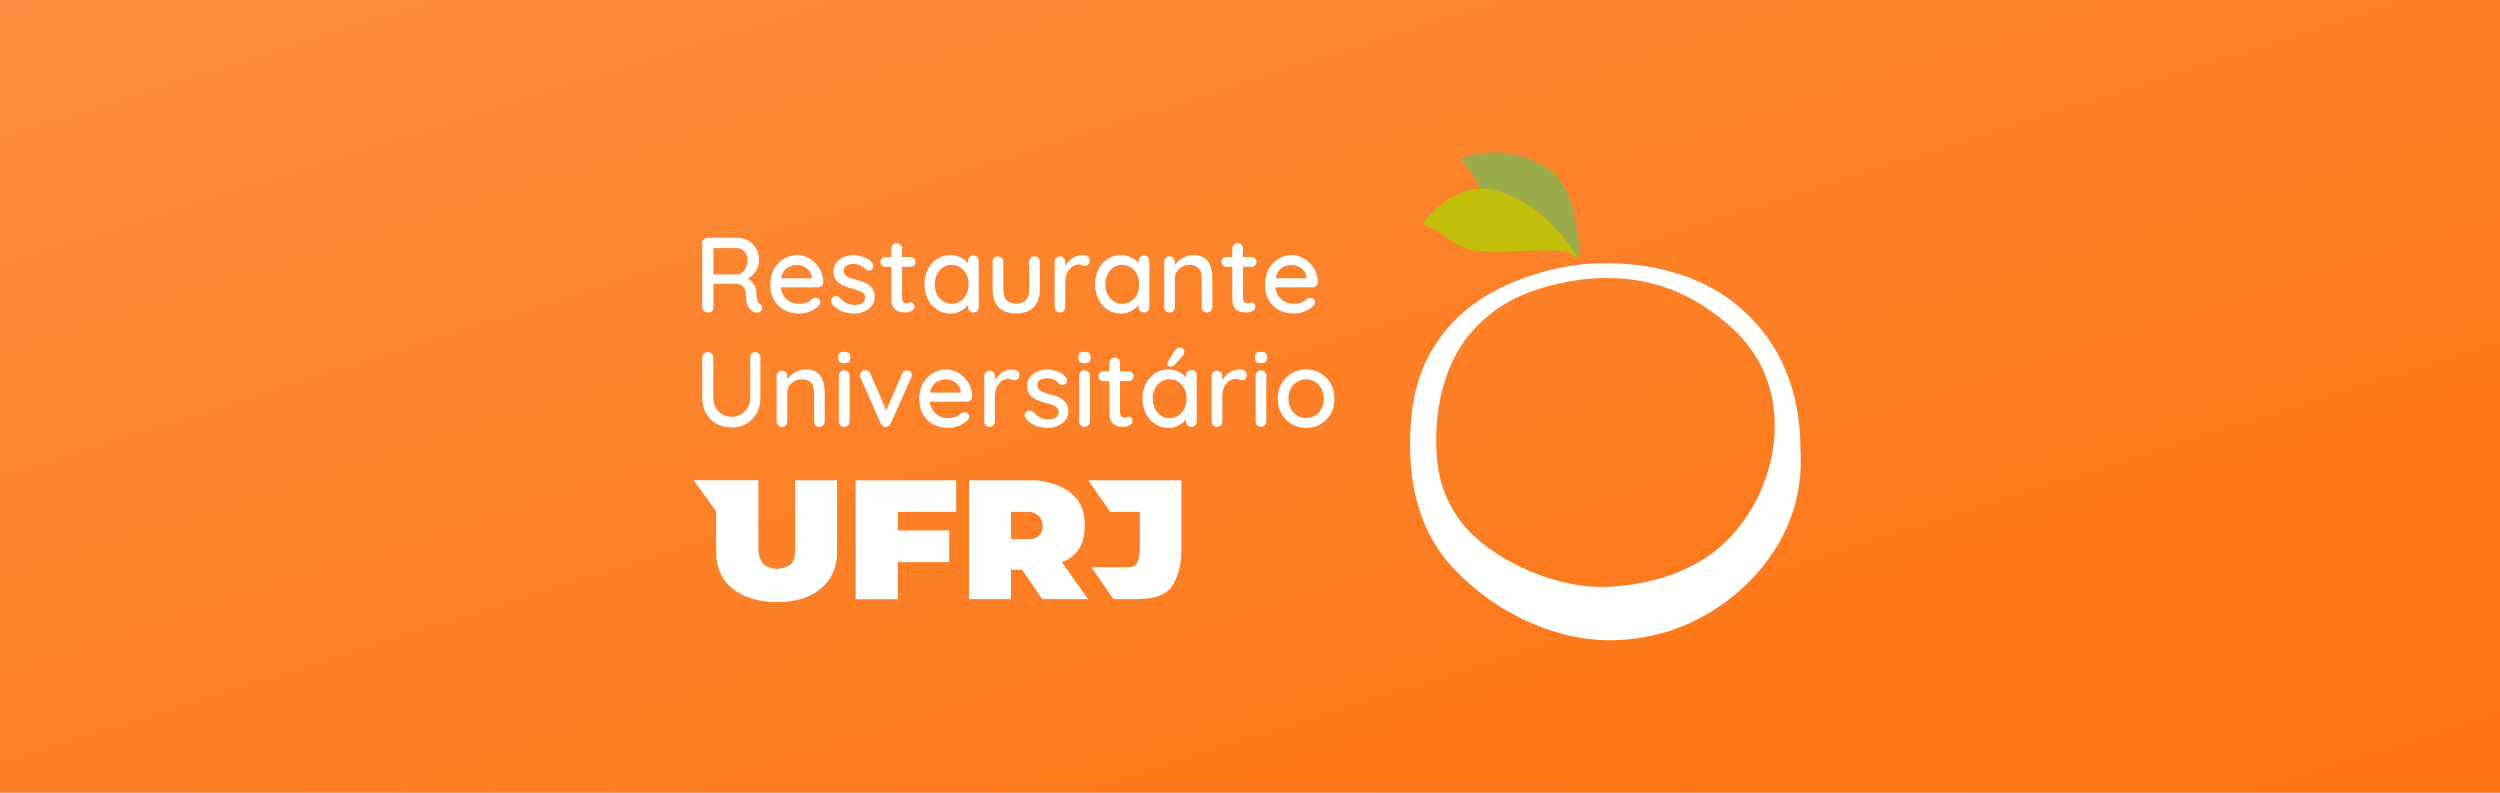 <svg width="328" height="104" viewBox="0 0 328 104" fill="none" xmlns="http://www.w3.org/2000/svg">
<rect x="0" y="0" width="328" height="104" fill="#333333" stroke="none"/>
<g clip-path="url(#clip0_1051_513)">
<rect width="328" height="104" fill="white"/>
<path d="M0 0H328V104H0V0Z" fill="#FD720F"/>
<path d="M0 0H328V104H0V0Z" fill="url(#paint0_linear_1051_513)" fill-opacity="0.2"/>
<path d="M92.974 41C92.75 41 92.554 40.935 92.386 40.804C92.218 40.664 92.134 40.491 92.134 40.286V31.914C92.134 31.709 92.204 31.541 92.344 31.41C92.484 31.27 92.652 31.2 92.848 31.2H96.796C97.3 31.2 97.762 31.326 98.182 31.578C98.602 31.821 98.938 32.161 99.19 32.6C99.451 33.029 99.582 33.524 99.582 34.084C99.582 34.457 99.507 34.817 99.358 35.162C99.209 35.498 99.008 35.797 98.756 36.058C98.504 36.319 98.219 36.515 97.902 36.646L97.748 36.38C98.037 36.483 98.289 36.632 98.504 36.828C98.719 37.015 98.887 37.239 99.008 37.5C99.139 37.752 99.209 38.041 99.218 38.368C99.246 38.657 99.269 38.9 99.288 39.096C99.316 39.283 99.353 39.437 99.4 39.558C99.447 39.679 99.531 39.773 99.652 39.838C99.82 39.931 99.923 40.071 99.96 40.258C100.007 40.445 99.969 40.613 99.848 40.762C99.764 40.874 99.657 40.949 99.526 40.986C99.405 41.014 99.279 41.019 99.148 41C99.017 40.972 98.905 40.935 98.812 40.888C98.663 40.795 98.509 40.664 98.35 40.496C98.201 40.319 98.079 40.076 97.986 39.768C97.893 39.46 97.846 39.054 97.846 38.55C97.846 38.317 97.809 38.116 97.734 37.948C97.659 37.78 97.557 37.645 97.426 37.542C97.295 37.43 97.141 37.351 96.964 37.304C96.787 37.248 96.591 37.22 96.376 37.22H93.408L93.604 36.94V40.286C93.604 40.491 93.548 40.664 93.436 40.804C93.324 40.935 93.17 41 92.974 41ZM93.422 36.002H96.768C96.983 35.993 97.188 35.909 97.384 35.75C97.589 35.582 97.753 35.358 97.874 35.078C98.005 34.798 98.07 34.481 98.07 34.126C98.07 33.678 97.935 33.305 97.664 33.006C97.403 32.698 97.09 32.544 96.726 32.544H93.45L93.604 32.18V36.296L93.422 36.002ZM104.871 41.14C104.096 41.14 103.424 40.981 102.855 40.664C102.286 40.337 101.842 39.894 101.525 39.334C101.217 38.765 101.063 38.116 101.063 37.388C101.063 36.567 101.226 35.867 101.553 35.288C101.889 34.7 102.323 34.252 102.855 33.944C103.387 33.627 103.952 33.468 104.549 33.468C105.006 33.468 105.44 33.561 105.851 33.748C106.262 33.925 106.626 34.177 106.943 34.504C107.27 34.821 107.526 35.199 107.713 35.638C107.9 36.067 107.998 36.539 108.007 37.052C107.998 37.239 107.923 37.393 107.783 37.514C107.643 37.635 107.48 37.696 107.293 37.696H101.847L101.511 36.506H106.775L106.509 36.758V36.408C106.49 36.081 106.383 35.797 106.187 35.554C105.991 35.302 105.748 35.111 105.459 34.98C105.17 34.84 104.866 34.77 104.549 34.77C104.269 34.77 103.998 34.817 103.737 34.91C103.485 34.994 103.256 35.134 103.051 35.33C102.855 35.526 102.696 35.787 102.575 36.114C102.463 36.431 102.407 36.828 102.407 37.304C102.407 37.817 102.514 38.265 102.729 38.648C102.944 39.031 103.233 39.329 103.597 39.544C103.961 39.749 104.362 39.852 104.801 39.852C105.146 39.852 105.431 39.819 105.655 39.754C105.879 39.679 106.066 39.591 106.215 39.488C106.364 39.385 106.495 39.287 106.607 39.194C106.747 39.11 106.887 39.068 107.027 39.068C107.195 39.068 107.335 39.129 107.447 39.25C107.559 39.362 107.615 39.497 107.615 39.656C107.615 39.861 107.512 40.048 107.307 40.216C107.055 40.459 106.705 40.673 106.257 40.86C105.818 41.047 105.356 41.14 104.871 41.14ZM109.155 39.852C109.071 39.721 109.034 39.572 109.043 39.404C109.053 39.227 109.151 39.077 109.337 38.956C109.468 38.872 109.603 38.839 109.743 38.858C109.893 38.867 110.033 38.937 110.163 39.068C110.425 39.357 110.714 39.586 111.031 39.754C111.358 39.922 111.75 40.006 112.207 40.006C112.394 39.997 112.585 39.969 112.781 39.922C112.977 39.866 113.145 39.773 113.285 39.642C113.425 39.502 113.495 39.301 113.495 39.04C113.495 38.807 113.421 38.62 113.271 38.48C113.122 38.34 112.926 38.228 112.683 38.144C112.441 38.051 112.179 37.967 111.899 37.892C111.601 37.808 111.297 37.715 110.989 37.612C110.691 37.509 110.42 37.379 110.177 37.22C109.935 37.052 109.734 36.837 109.575 36.576C109.426 36.315 109.351 35.993 109.351 35.61C109.351 35.171 109.473 34.793 109.715 34.476C109.967 34.159 110.289 33.911 110.681 33.734C111.083 33.557 111.517 33.468 111.983 33.468C112.254 33.468 112.539 33.505 112.837 33.58C113.136 33.645 113.425 33.753 113.705 33.902C113.985 34.051 114.228 34.247 114.433 34.49C114.527 34.611 114.578 34.756 114.587 34.924C114.606 35.092 114.531 35.241 114.363 35.372C114.251 35.465 114.116 35.507 113.957 35.498C113.799 35.489 113.668 35.437 113.565 35.344C113.388 35.12 113.159 34.947 112.879 34.826C112.599 34.695 112.282 34.63 111.927 34.63C111.75 34.63 111.563 34.658 111.367 34.714C111.181 34.761 111.022 34.849 110.891 34.98C110.761 35.111 110.695 35.302 110.695 35.554C110.695 35.787 110.77 35.974 110.919 36.114C111.078 36.254 111.283 36.371 111.535 36.464C111.787 36.557 112.063 36.641 112.361 36.716C112.651 36.791 112.935 36.879 113.215 36.982C113.505 37.085 113.761 37.22 113.985 37.388C114.219 37.547 114.405 37.757 114.545 38.018C114.695 38.27 114.769 38.592 114.769 38.984C114.769 39.441 114.634 39.833 114.363 40.16C114.102 40.477 113.766 40.72 113.355 40.888C112.954 41.056 112.529 41.14 112.081 41.14C111.549 41.14 111.017 41.047 110.485 40.86C109.963 40.664 109.519 40.328 109.155 39.852ZM116.177 33.72H119.467C119.654 33.72 119.808 33.785 119.929 33.916C120.06 34.037 120.125 34.191 120.125 34.378C120.125 34.555 120.06 34.705 119.929 34.826C119.808 34.947 119.654 35.008 119.467 35.008H116.177C115.99 35.008 115.832 34.947 115.701 34.826C115.58 34.695 115.519 34.541 115.519 34.364C115.519 34.177 115.58 34.023 115.701 33.902C115.832 33.781 115.99 33.72 116.177 33.72ZM117.647 31.9C117.852 31.9 118.02 31.97 118.151 32.11C118.282 32.241 118.347 32.409 118.347 32.614V39.11C118.347 39.278 118.375 39.413 118.431 39.516C118.487 39.619 118.562 39.689 118.655 39.726C118.758 39.763 118.86 39.782 118.963 39.782C119.066 39.782 119.154 39.763 119.229 39.726C119.313 39.689 119.411 39.67 119.523 39.67C119.635 39.67 119.738 39.721 119.831 39.824C119.924 39.927 119.971 40.067 119.971 40.244C119.971 40.468 119.85 40.65 119.607 40.79C119.364 40.93 119.103 41 118.823 41C118.664 41 118.478 40.986 118.263 40.958C118.048 40.93 117.838 40.86 117.633 40.748C117.437 40.636 117.274 40.459 117.143 40.216C117.012 39.964 116.947 39.614 116.947 39.166V32.614C116.947 32.409 117.012 32.241 117.143 32.11C117.283 31.97 117.451 31.9 117.647 31.9ZM127.709 33.524C127.915 33.524 128.083 33.594 128.213 33.734C128.344 33.865 128.409 34.033 128.409 34.238V40.286C128.409 40.491 128.344 40.664 128.213 40.804C128.083 40.935 127.915 41 127.709 41C127.513 41 127.345 40.935 127.205 40.804C127.075 40.664 127.009 40.491 127.009 40.286V39.278L127.303 39.32C127.303 39.488 127.233 39.675 127.093 39.88C126.963 40.085 126.781 40.286 126.547 40.482C126.314 40.669 126.039 40.827 125.721 40.958C125.404 41.079 125.063 41.14 124.699 41.14C124.055 41.14 123.477 40.977 122.963 40.65C122.45 40.314 122.044 39.857 121.745 39.278C121.447 38.699 121.297 38.041 121.297 37.304C121.297 36.548 121.447 35.885 121.745 35.316C122.044 34.737 122.445 34.285 122.949 33.958C123.463 33.631 124.032 33.468 124.657 33.468C125.059 33.468 125.427 33.533 125.763 33.664C126.109 33.795 126.407 33.963 126.659 34.168C126.911 34.373 127.103 34.593 127.233 34.826C127.373 35.05 127.443 35.265 127.443 35.47L127.009 35.512V34.238C127.009 34.042 127.075 33.874 127.205 33.734C127.345 33.594 127.513 33.524 127.709 33.524ZM124.853 39.852C125.292 39.852 125.679 39.74 126.015 39.516C126.351 39.292 126.613 38.989 126.799 38.606C126.986 38.214 127.079 37.78 127.079 37.304C127.079 36.819 126.986 36.385 126.799 36.002C126.613 35.619 126.351 35.316 126.015 35.092C125.679 34.868 125.292 34.756 124.853 34.756C124.424 34.756 124.041 34.868 123.705 35.092C123.379 35.316 123.117 35.619 122.921 36.002C122.735 36.385 122.641 36.819 122.641 37.304C122.641 37.78 122.735 38.214 122.921 38.606C123.117 38.989 123.379 39.292 123.705 39.516C124.041 39.74 124.424 39.852 124.853 39.852ZM135.722 33.636C135.918 33.636 136.081 33.706 136.212 33.846C136.352 33.977 136.422 34.145 136.422 34.35V38.032C136.422 39.003 136.151 39.763 135.61 40.314C135.069 40.855 134.303 41.126 133.314 41.126C132.334 41.126 131.573 40.855 131.032 40.314C130.5 39.763 130.234 39.003 130.234 38.032V34.35C130.234 34.145 130.299 33.977 130.43 33.846C130.561 33.706 130.729 33.636 130.934 33.636C131.13 33.636 131.293 33.706 131.424 33.846C131.564 33.977 131.634 34.145 131.634 34.35V38.032C131.634 38.639 131.774 39.091 132.054 39.39C132.343 39.689 132.763 39.838 133.314 39.838C133.874 39.838 134.299 39.689 134.588 39.39C134.877 39.091 135.022 38.639 135.022 38.032V34.35C135.022 34.145 135.087 33.977 135.218 33.846C135.349 33.706 135.517 33.636 135.722 33.636ZM139.069 41C138.863 41 138.695 40.935 138.565 40.804C138.434 40.664 138.369 40.491 138.369 40.286V34.35C138.369 34.145 138.434 33.977 138.565 33.846C138.695 33.706 138.863 33.636 139.069 33.636C139.265 33.636 139.428 33.706 139.559 33.846C139.699 33.977 139.769 34.145 139.769 34.35V35.918L139.629 35.316C139.703 35.055 139.815 34.812 139.965 34.588C140.123 34.364 140.31 34.168 140.525 34C140.739 33.832 140.977 33.701 141.239 33.608C141.509 33.515 141.789 33.468 142.079 33.468C142.321 33.468 142.531 33.533 142.709 33.664C142.886 33.795 142.975 33.958 142.975 34.154C142.975 34.406 142.909 34.593 142.779 34.714C142.648 34.826 142.503 34.882 142.345 34.882C142.205 34.882 142.069 34.854 141.939 34.798C141.808 34.733 141.654 34.7 141.477 34.7C141.281 34.7 141.08 34.751 140.875 34.854C140.669 34.957 140.483 35.111 140.315 35.316C140.147 35.512 140.011 35.745 139.909 36.016C139.815 36.287 139.769 36.59 139.769 36.926V40.286C139.769 40.491 139.699 40.664 139.559 40.804C139.428 40.935 139.265 41 139.069 41ZM150.09 33.524C150.296 33.524 150.464 33.594 150.594 33.734C150.725 33.865 150.79 34.033 150.79 34.238V40.286C150.79 40.491 150.725 40.664 150.594 40.804C150.464 40.935 150.296 41 150.09 41C149.894 41 149.726 40.935 149.586 40.804C149.456 40.664 149.39 40.491 149.39 40.286V39.278L149.684 39.32C149.684 39.488 149.614 39.675 149.474 39.88C149.344 40.085 149.162 40.286 148.928 40.482C148.695 40.669 148.42 40.827 148.102 40.958C147.785 41.079 147.444 41.14 147.08 41.14C146.436 41.14 145.858 40.977 145.344 40.65C144.831 40.314 144.425 39.857 144.126 39.278C143.828 38.699 143.678 38.041 143.678 37.304C143.678 36.548 143.828 35.885 144.126 35.316C144.425 34.737 144.826 34.285 145.33 33.958C145.844 33.631 146.413 33.468 147.038 33.468C147.44 33.468 147.808 33.533 148.144 33.664C148.49 33.795 148.788 33.963 149.04 34.168C149.292 34.373 149.484 34.593 149.614 34.826C149.754 35.05 149.824 35.265 149.824 35.47L149.39 35.512V34.238C149.39 34.042 149.456 33.874 149.586 33.734C149.726 33.594 149.894 33.524 150.09 33.524ZM147.234 39.852C147.673 39.852 148.06 39.74 148.396 39.516C148.732 39.292 148.994 38.989 149.18 38.606C149.367 38.214 149.46 37.78 149.46 37.304C149.46 36.819 149.367 36.385 149.18 36.002C148.994 35.619 148.732 35.316 148.396 35.092C148.06 34.868 147.673 34.756 147.234 34.756C146.805 34.756 146.422 34.868 146.086 35.092C145.76 35.316 145.498 35.619 145.302 36.002C145.116 36.385 145.022 36.819 145.022 37.304C145.022 37.78 145.116 38.214 145.302 38.606C145.498 38.989 145.76 39.292 146.086 39.516C146.422 39.74 146.805 39.852 147.234 39.852ZM156.545 33.468C157.208 33.468 157.721 33.608 158.085 33.888C158.449 34.159 158.701 34.527 158.841 34.994C158.991 35.451 159.065 35.965 159.065 36.534V40.286C159.065 40.491 158.995 40.664 158.855 40.804C158.725 40.935 158.561 41 158.365 41C158.16 41 157.992 40.935 157.861 40.804C157.731 40.664 157.665 40.491 157.665 40.286V36.548C157.665 36.212 157.619 35.913 157.525 35.652C157.432 35.381 157.269 35.167 157.035 35.008C156.811 34.84 156.494 34.756 156.083 34.756C155.701 34.756 155.365 34.84 155.075 35.008C154.786 35.167 154.557 35.381 154.389 35.652C154.231 35.913 154.151 36.212 154.151 36.548V40.286C154.151 40.491 154.081 40.664 153.941 40.804C153.811 40.935 153.647 41 153.451 41C153.246 41 153.078 40.935 152.947 40.804C152.817 40.664 152.751 40.491 152.751 40.286V34.35C152.751 34.145 152.817 33.977 152.947 33.846C153.078 33.706 153.246 33.636 153.451 33.636C153.647 33.636 153.811 33.706 153.941 33.846C154.081 33.977 154.151 34.145 154.151 34.35V35.134L153.899 35.274C153.965 35.069 154.077 34.863 154.235 34.658C154.403 34.443 154.604 34.247 154.837 34.07C155.071 33.883 155.332 33.739 155.621 33.636C155.911 33.524 156.219 33.468 156.545 33.468ZM160.911 33.72H164.201C164.388 33.72 164.542 33.785 164.663 33.916C164.794 34.037 164.859 34.191 164.859 34.378C164.859 34.555 164.794 34.705 164.663 34.826C164.542 34.947 164.388 35.008 164.201 35.008H160.911C160.725 35.008 160.566 34.947 160.435 34.826C160.314 34.695 160.253 34.541 160.253 34.364C160.253 34.177 160.314 34.023 160.435 33.902C160.566 33.781 160.725 33.72 160.911 33.72ZM162.381 31.9C162.587 31.9 162.755 31.97 162.885 32.11C163.016 32.241 163.081 32.409 163.081 32.614V39.11C163.081 39.278 163.109 39.413 163.165 39.516C163.221 39.619 163.296 39.689 163.389 39.726C163.492 39.763 163.595 39.782 163.697 39.782C163.8 39.782 163.889 39.763 163.963 39.726C164.047 39.689 164.145 39.67 164.257 39.67C164.369 39.67 164.472 39.721 164.565 39.824C164.659 39.927 164.705 40.067 164.705 40.244C164.705 40.468 164.584 40.65 164.341 40.79C164.099 40.93 163.837 41 163.557 41C163.399 41 163.212 40.986 162.997 40.958C162.783 40.93 162.573 40.86 162.367 40.748C162.171 40.636 162.008 40.459 161.877 40.216C161.747 39.964 161.681 39.614 161.681 39.166V32.614C161.681 32.409 161.747 32.241 161.877 32.11C162.017 31.97 162.185 31.9 162.381 31.9ZM169.771 41.14C168.997 41.14 168.325 40.981 167.755 40.664C167.186 40.337 166.743 39.894 166.425 39.334C166.117 38.765 165.963 38.116 165.963 37.388C165.963 36.567 166.127 35.867 166.453 35.288C166.789 34.7 167.223 34.252 167.755 33.944C168.287 33.627 168.852 33.468 169.449 33.468C169.907 33.468 170.341 33.561 170.751 33.748C171.162 33.925 171.526 34.177 171.843 34.504C172.17 34.821 172.427 35.199 172.613 35.638C172.8 36.067 172.898 36.539 172.907 37.052C172.898 37.239 172.823 37.393 172.683 37.514C172.543 37.635 172.38 37.696 172.193 37.696H166.747L166.411 36.506H171.675L171.409 36.758V36.408C171.391 36.081 171.283 35.797 171.087 35.554C170.891 35.302 170.649 35.111 170.359 34.98C170.07 34.84 169.767 34.77 169.449 34.77C169.169 34.77 168.899 34.817 168.637 34.91C168.385 34.994 168.157 35.134 167.951 35.33C167.755 35.526 167.597 35.787 167.475 36.114C167.363 36.431 167.307 36.828 167.307 37.304C167.307 37.817 167.415 38.265 167.629 38.648C167.844 39.031 168.133 39.329 168.497 39.544C168.861 39.749 169.263 39.852 169.701 39.852C170.047 39.852 170.331 39.819 170.555 39.754C170.779 39.679 170.966 39.591 171.115 39.488C171.265 39.385 171.395 39.287 171.507 39.194C171.647 39.11 171.787 39.068 171.927 39.068C172.095 39.068 172.235 39.129 172.347 39.25C172.459 39.362 172.515 39.497 172.515 39.656C172.515 39.861 172.413 40.048 172.207 40.216C171.955 40.459 171.605 40.673 171.157 40.86C170.719 41.047 170.257 41.14 169.771 41.14Z" fill="white"/>
<path d="M99.092 46.186C99.297 46.186 99.461 46.256 99.582 46.396C99.703 46.527 99.764 46.695 99.764 46.9V52.206C99.764 52.953 99.601 53.62 99.274 54.208C98.947 54.796 98.499 55.258 97.93 55.594C97.361 55.921 96.703 56.084 95.956 56.084C95.219 56.084 94.561 55.921 93.982 55.594C93.413 55.258 92.96 54.796 92.624 54.208C92.297 53.62 92.134 52.953 92.134 52.206V46.9C92.134 46.695 92.204 46.527 92.344 46.396C92.484 46.256 92.666 46.186 92.89 46.186C93.067 46.186 93.226 46.256 93.366 46.396C93.515 46.527 93.59 46.695 93.59 46.9V52.206C93.59 52.701 93.697 53.135 93.912 53.508C94.136 53.872 94.43 54.161 94.794 54.376C95.158 54.581 95.545 54.684 95.956 54.684C96.404 54.684 96.815 54.581 97.188 54.376C97.561 54.161 97.86 53.872 98.084 53.508C98.317 53.135 98.434 52.701 98.434 52.206V46.9C98.434 46.695 98.49 46.527 98.602 46.396C98.723 46.256 98.887 46.186 99.092 46.186ZM105.686 48.468C106.349 48.468 106.862 48.608 107.226 48.888C107.59 49.159 107.842 49.527 107.982 49.994C108.131 50.451 108.206 50.965 108.206 51.534V55.286C108.206 55.491 108.136 55.664 107.996 55.804C107.865 55.935 107.702 56 107.506 56C107.301 56 107.133 55.935 107.002 55.804C106.871 55.664 106.806 55.491 106.806 55.286V51.548C106.806 51.212 106.759 50.913 106.666 50.652C106.573 50.381 106.409 50.167 106.176 50.008C105.952 49.84 105.635 49.756 105.224 49.756C104.841 49.756 104.505 49.84 104.216 50.008C103.927 50.167 103.698 50.381 103.53 50.652C103.371 50.913 103.292 51.212 103.292 51.548V55.286C103.292 55.491 103.222 55.664 103.082 55.804C102.951 55.935 102.788 56 102.592 56C102.387 56 102.219 55.935 102.088 55.804C101.957 55.664 101.892 55.491 101.892 55.286V49.35C101.892 49.145 101.957 48.977 102.088 48.846C102.219 48.706 102.387 48.636 102.592 48.636C102.788 48.636 102.951 48.706 103.082 48.846C103.222 48.977 103.292 49.145 103.292 49.35V50.134L103.04 50.274C103.105 50.069 103.217 49.863 103.376 49.658C103.544 49.443 103.745 49.247 103.978 49.07C104.211 48.883 104.473 48.739 104.762 48.636C105.051 48.524 105.359 48.468 105.686 48.468ZM111.466 55.286C111.466 55.491 111.401 55.664 111.27 55.804C111.139 55.935 110.971 56 110.766 56C110.57 56 110.402 55.935 110.262 55.804C110.131 55.664 110.066 55.491 110.066 55.286V49.294C110.066 49.089 110.131 48.921 110.262 48.79C110.402 48.65 110.57 48.58 110.766 48.58C110.971 48.58 111.139 48.65 111.27 48.79C111.401 48.921 111.466 49.089 111.466 49.294V55.286ZM110.752 47.656C110.481 47.656 110.285 47.609 110.164 47.516C110.043 47.413 109.982 47.245 109.982 47.012V46.788C109.982 46.555 110.047 46.391 110.178 46.298C110.309 46.205 110.505 46.158 110.766 46.158C111.046 46.158 111.247 46.209 111.368 46.312C111.489 46.405 111.55 46.564 111.55 46.788V47.012C111.55 47.255 111.485 47.423 111.354 47.516C111.233 47.609 111.032 47.656 110.752 47.656ZM113.517 48.566C113.657 48.566 113.788 48.603 113.909 48.678C114.04 48.753 114.133 48.865 114.189 49.014L116.387 54.096L116.121 54.222L118.347 49.028C118.478 48.72 118.688 48.571 118.977 48.58C119.164 48.58 119.318 48.641 119.439 48.762C119.57 48.874 119.635 49.023 119.635 49.21C119.635 49.266 119.626 49.327 119.607 49.392C119.588 49.448 119.565 49.504 119.537 49.56L116.877 55.552C116.756 55.832 116.555 55.981 116.275 56C116.135 56.019 115.995 55.991 115.855 55.916C115.724 55.832 115.622 55.711 115.547 55.552L112.901 49.56C112.882 49.523 112.864 49.476 112.845 49.42C112.826 49.355 112.817 49.28 112.817 49.196C112.817 49.056 112.878 48.916 112.999 48.776C113.13 48.636 113.302 48.566 113.517 48.566ZM124.422 56.14C123.647 56.14 122.975 55.981 122.406 55.664C121.836 55.337 121.393 54.894 121.076 54.334C120.768 53.765 120.614 53.116 120.614 52.388C120.614 51.567 120.777 50.867 121.104 50.288C121.44 49.7 121.874 49.252 122.406 48.944C122.938 48.627 123.502 48.468 124.1 48.468C124.557 48.468 124.991 48.561 125.402 48.748C125.812 48.925 126.176 49.177 126.494 49.504C126.82 49.821 127.077 50.199 127.264 50.638C127.45 51.067 127.548 51.539 127.558 52.052C127.548 52.239 127.474 52.393 127.334 52.514C127.194 52.635 127.03 52.696 126.844 52.696H121.398L121.062 51.506H126.326L126.06 51.758V51.408C126.041 51.081 125.934 50.797 125.738 50.554C125.542 50.302 125.299 50.111 125.01 49.98C124.72 49.84 124.417 49.77 124.1 49.77C123.82 49.77 123.549 49.817 123.288 49.91C123.036 49.994 122.807 50.134 122.602 50.33C122.406 50.526 122.247 50.787 122.126 51.114C122.014 51.431 121.958 51.828 121.958 52.304C121.958 52.817 122.065 53.265 122.28 53.648C122.494 54.031 122.784 54.329 123.148 54.544C123.512 54.749 123.913 54.852 124.352 54.852C124.697 54.852 124.982 54.819 125.206 54.754C125.43 54.679 125.616 54.591 125.766 54.488C125.915 54.385 126.046 54.287 126.158 54.194C126.298 54.11 126.438 54.068 126.578 54.068C126.746 54.068 126.886 54.129 126.998 54.25C127.11 54.362 127.166 54.497 127.166 54.656C127.166 54.861 127.063 55.048 126.858 55.216C126.606 55.459 126.256 55.673 125.808 55.86C125.369 56.047 124.907 56.14 124.422 56.14ZM129.84 56C129.635 56 129.467 55.935 129.336 55.804C129.205 55.664 129.14 55.491 129.14 55.286V49.35C129.14 49.145 129.205 48.977 129.336 48.846C129.467 48.706 129.635 48.636 129.84 48.636C130.036 48.636 130.199 48.706 130.33 48.846C130.47 48.977 130.54 49.145 130.54 49.35V50.918L130.4 50.316C130.475 50.055 130.587 49.812 130.736 49.588C130.895 49.364 131.081 49.168 131.296 49C131.511 48.832 131.749 48.701 132.01 48.608C132.281 48.515 132.561 48.468 132.85 48.468C133.093 48.468 133.303 48.533 133.48 48.664C133.657 48.795 133.746 48.958 133.746 49.154C133.746 49.406 133.681 49.593 133.55 49.714C133.419 49.826 133.275 49.882 133.116 49.882C132.976 49.882 132.841 49.854 132.71 49.798C132.579 49.733 132.425 49.7 132.248 49.7C132.052 49.7 131.851 49.751 131.646 49.854C131.441 49.957 131.254 50.111 131.086 50.316C130.918 50.512 130.783 50.745 130.68 51.016C130.587 51.287 130.54 51.59 130.54 51.926V55.286C130.54 55.491 130.47 55.664 130.33 55.804C130.199 55.935 130.036 56 129.84 56ZM134.558 54.852C134.474 54.721 134.436 54.572 134.446 54.404C134.455 54.227 134.553 54.077 134.74 53.956C134.87 53.872 135.006 53.839 135.146 53.858C135.295 53.867 135.435 53.937 135.566 54.068C135.827 54.357 136.116 54.586 136.434 54.754C136.76 54.922 137.152 55.006 137.61 55.006C137.796 54.997 137.988 54.969 138.184 54.922C138.38 54.866 138.548 54.773 138.688 54.642C138.828 54.502 138.898 54.301 138.898 54.04C138.898 53.807 138.823 53.62 138.674 53.48C138.524 53.34 138.328 53.228 138.086 53.144C137.843 53.051 137.582 52.967 137.302 52.892C137.003 52.808 136.7 52.715 136.392 52.612C136.093 52.509 135.822 52.379 135.58 52.22C135.337 52.052 135.136 51.837 134.978 51.576C134.828 51.315 134.754 50.993 134.754 50.61C134.754 50.171 134.875 49.793 135.118 49.476C135.37 49.159 135.692 48.911 136.084 48.734C136.485 48.557 136.919 48.468 137.386 48.468C137.656 48.468 137.941 48.505 138.24 48.58C138.538 48.645 138.828 48.753 139.108 48.902C139.388 49.051 139.63 49.247 139.836 49.49C139.929 49.611 139.98 49.756 139.99 49.924C140.008 50.092 139.934 50.241 139.766 50.372C139.654 50.465 139.518 50.507 139.36 50.498C139.201 50.489 139.07 50.437 138.968 50.344C138.79 50.12 138.562 49.947 138.282 49.826C138.002 49.695 137.684 49.63 137.33 49.63C137.152 49.63 136.966 49.658 136.77 49.714C136.583 49.761 136.424 49.849 136.294 49.98C136.163 50.111 136.098 50.302 136.098 50.554C136.098 50.787 136.172 50.974 136.322 51.114C136.48 51.254 136.686 51.371 136.938 51.464C137.19 51.557 137.465 51.641 137.764 51.716C138.053 51.791 138.338 51.879 138.618 51.982C138.907 52.085 139.164 52.22 139.388 52.388C139.621 52.547 139.808 52.757 139.948 53.018C140.097 53.27 140.172 53.592 140.172 53.984C140.172 54.441 140.036 54.833 139.766 55.16C139.504 55.477 139.168 55.72 138.758 55.888C138.356 56.056 137.932 56.14 137.484 56.14C136.952 56.14 136.42 56.047 135.888 55.86C135.365 55.664 134.922 55.328 134.558 54.852ZM142.993 55.286C142.993 55.491 142.928 55.664 142.797 55.804C142.667 55.935 142.499 56 142.293 56C142.097 56 141.929 55.935 141.789 55.804C141.659 55.664 141.593 55.491 141.593 55.286V49.294C141.593 49.089 141.659 48.921 141.789 48.79C141.929 48.65 142.097 48.58 142.293 48.58C142.499 48.58 142.667 48.65 142.797 48.79C142.928 48.921 142.993 49.089 142.993 49.294V55.286ZM142.279 47.656C142.009 47.656 141.813 47.609 141.691 47.516C141.57 47.413 141.509 47.245 141.509 47.012V46.788C141.509 46.555 141.575 46.391 141.705 46.298C141.836 46.205 142.032 46.158 142.293 46.158C142.573 46.158 142.774 46.209 142.895 46.312C143.017 46.405 143.077 46.564 143.077 46.788V47.012C143.077 47.255 143.012 47.423 142.881 47.516C142.76 47.609 142.559 47.656 142.279 47.656ZM144.778 48.72H148.068C148.255 48.72 148.409 48.785 148.53 48.916C148.661 49.037 148.726 49.191 148.726 49.378C148.726 49.555 148.661 49.705 148.53 49.826C148.409 49.947 148.255 50.008 148.068 50.008H144.778C144.592 50.008 144.433 49.947 144.302 49.826C144.181 49.695 144.12 49.541 144.12 49.364C144.12 49.177 144.181 49.023 144.302 48.902C144.433 48.781 144.592 48.72 144.778 48.72ZM146.248 46.9C146.454 46.9 146.622 46.97 146.752 47.11C146.883 47.241 146.948 47.409 146.948 47.614V54.11C146.948 54.278 146.976 54.413 147.032 54.516C147.088 54.619 147.163 54.689 147.256 54.726C147.359 54.763 147.462 54.782 147.564 54.782C147.667 54.782 147.756 54.763 147.83 54.726C147.914 54.689 148.012 54.67 148.124 54.67C148.236 54.67 148.339 54.721 148.432 54.824C148.526 54.927 148.572 55.067 148.572 55.244C148.572 55.468 148.451 55.65 148.208 55.79C147.966 55.93 147.704 56 147.424 56C147.266 56 147.079 55.986 146.864 55.958C146.65 55.93 146.44 55.86 146.234 55.748C146.038 55.636 145.875 55.459 145.744 55.216C145.614 54.964 145.548 54.614 145.548 54.166V47.614C145.548 47.409 145.614 47.241 145.744 47.11C145.884 46.97 146.052 46.9 146.248 46.9ZM156.311 48.524C156.516 48.524 156.684 48.594 156.815 48.734C156.946 48.865 157.011 49.033 157.011 49.238V55.286C157.011 55.491 156.946 55.664 156.815 55.804C156.684 55.935 156.516 56 156.311 56C156.115 56 155.947 55.935 155.807 55.804C155.676 55.664 155.611 55.491 155.611 55.286V54.278L155.905 54.32C155.905 54.488 155.835 54.675 155.695 54.88C155.564 55.085 155.382 55.286 155.149 55.482C154.916 55.669 154.64 55.827 154.323 55.958C154.006 56.079 153.665 56.14 153.301 56.14C152.657 56.14 152.078 55.977 151.565 55.65C151.052 55.314 150.646 54.857 150.347 54.278C150.048 53.699 149.899 53.041 149.899 52.304C149.899 51.548 150.048 50.885 150.347 50.316C150.646 49.737 151.047 49.285 151.551 48.958C152.064 48.631 152.634 48.468 153.259 48.468C153.66 48.468 154.029 48.533 154.365 48.664C154.71 48.795 155.009 48.963 155.261 49.168C155.513 49.373 155.704 49.593 155.835 49.826C155.975 50.05 156.045 50.265 156.045 50.47L155.611 50.512V49.238C155.611 49.042 155.676 48.874 155.807 48.734C155.947 48.594 156.115 48.524 156.311 48.524ZM153.455 54.852C153.894 54.852 154.281 54.74 154.617 54.516C154.953 54.292 155.214 53.989 155.401 53.606C155.588 53.214 155.681 52.78 155.681 52.304C155.681 51.819 155.588 51.385 155.401 51.002C155.214 50.619 154.953 50.316 154.617 50.092C154.281 49.868 153.894 49.756 153.455 49.756C153.026 49.756 152.643 49.868 152.307 50.092C151.98 50.316 151.719 50.619 151.523 51.002C151.336 51.385 151.243 51.819 151.243 52.304C151.243 52.78 151.336 53.214 151.523 53.606C151.719 53.989 151.98 54.292 152.307 54.516C152.643 54.74 153.026 54.852 153.455 54.852ZM153.539 48.104C153.474 48.104 153.39 48.071 153.287 48.006C153.194 47.931 153.152 47.833 153.161 47.712C153.161 47.637 153.189 47.558 153.245 47.474L154.071 46.074C154.136 45.953 154.225 45.845 154.337 45.752C154.458 45.649 154.594 45.598 154.743 45.598C154.958 45.598 155.121 45.659 155.233 45.78C155.345 45.892 155.396 46.037 155.387 46.214C155.378 46.298 155.354 46.382 155.317 46.466C155.28 46.55 155.228 46.634 155.163 46.718L154.099 47.88C154.015 47.964 153.922 48.025 153.819 48.062C153.726 48.09 153.632 48.104 153.539 48.104ZM159.672 56C159.467 56 159.299 55.935 159.168 55.804C159.038 55.664 158.972 55.491 158.972 55.286V49.35C158.972 49.145 159.038 48.977 159.168 48.846C159.299 48.706 159.467 48.636 159.672 48.636C159.868 48.636 160.032 48.706 160.162 48.846C160.302 48.977 160.372 49.145 160.372 49.35V50.918L160.232 50.316C160.307 50.055 160.419 49.812 160.568 49.588C160.727 49.364 160.914 49.168 161.128 49C161.343 48.832 161.581 48.701 161.842 48.608C162.113 48.515 162.393 48.468 162.682 48.468C162.925 48.468 163.135 48.533 163.312 48.664C163.49 48.795 163.578 48.958 163.578 49.154C163.578 49.406 163.513 49.593 163.382 49.714C163.252 49.826 163.107 49.882 162.948 49.882C162.808 49.882 162.673 49.854 162.542 49.798C162.412 49.733 162.258 49.7 162.08 49.7C161.884 49.7 161.684 49.751 161.478 49.854C161.273 49.957 161.086 50.111 160.918 50.316C160.75 50.512 160.615 50.745 160.512 51.016C160.419 51.287 160.372 51.59 160.372 51.926V55.286C160.372 55.491 160.302 55.664 160.162 55.804C160.032 55.935 159.868 56 159.672 56ZM166.14 55.286C166.14 55.491 166.074 55.664 165.944 55.804C165.813 55.935 165.645 56 165.44 56C165.244 56 165.076 55.935 164.936 55.804C164.805 55.664 164.74 55.491 164.74 55.286V49.294C164.74 49.089 164.805 48.921 164.936 48.79C165.076 48.65 165.244 48.58 165.44 48.58C165.645 48.58 165.813 48.65 165.944 48.79C166.074 48.921 166.14 49.089 166.14 49.294V55.286ZM165.426 47.656C165.155 47.656 164.959 47.609 164.838 47.516C164.716 47.413 164.656 47.245 164.656 47.012V46.788C164.656 46.555 164.721 46.391 164.852 46.298C164.982 46.205 165.178 46.158 165.44 46.158C165.72 46.158 165.92 46.209 166.042 46.312C166.163 46.405 166.224 46.564 166.224 46.788V47.012C166.224 47.255 166.158 47.423 166.028 47.516C165.906 47.609 165.706 47.656 165.426 47.656ZM175.079 52.318C175.079 53.065 174.916 53.727 174.589 54.306C174.262 54.875 173.819 55.323 173.259 55.65C172.699 55.977 172.069 56.14 171.369 56.14C170.669 56.14 170.039 55.977 169.479 55.65C168.919 55.323 168.471 54.875 168.135 54.306C167.808 53.727 167.645 53.065 167.645 52.318C167.645 51.562 167.808 50.899 168.135 50.33C168.471 49.751 168.919 49.299 169.479 48.972C170.039 48.636 170.669 48.468 171.369 48.468C172.069 48.468 172.699 48.636 173.259 48.972C173.819 49.299 174.262 49.751 174.589 50.33C174.916 50.899 175.079 51.562 175.079 52.318ZM173.679 52.318C173.679 51.805 173.576 51.361 173.371 50.988C173.166 50.605 172.886 50.307 172.531 50.092C172.186 49.868 171.798 49.756 171.369 49.756C170.94 49.756 170.548 49.868 170.193 50.092C169.838 50.307 169.558 50.605 169.353 50.988C169.148 51.361 169.045 51.805 169.045 52.318C169.045 52.813 169.148 53.251 169.353 53.634C169.558 54.017 169.838 54.315 170.193 54.53C170.548 54.745 170.94 54.852 171.369 54.852C171.798 54.852 172.186 54.745 172.531 54.53C172.886 54.315 173.166 54.017 173.371 53.634C173.576 53.251 173.679 52.813 173.679 52.318Z" fill="white"/>
<path fill-rule="evenodd" clip-rule="evenodd" d="M230.084 75.704C234.119 71.362 236.665 65.748 236.219 58.94C236.219 51.487 233.713 44.725 227.664 39.842C223.021 36.094 216.444 34.375 209.976 34.554C206.248 34.554 202.279 35.532 199.015 36.83C194.536 38.611 191.123 41.104 188.594 44.796C185.863 48.782 185 53.205 185 58.452C185 65.16 186.968 71.015 191.289 75.162C196.029 80.054 203.532 84 211.245 84C218.874 84 225.514 80.621 230.084 75.704ZM194.308 42.261C189.949 46.29 188.432 52.265 188.432 57.73C188.432 61.358 188.973 64.521 191.289 67.915C194.763 73.006 203.388 77 209.95 77C215.267 77 221.297 75.46 225.504 71.902C230.246 67.892 232.849 61.529 232.849 55.915C232.849 50.272 230.535 45.495 225.936 41.916C220.924 37.854 215.927 36.472 210.641 36.472C207.669 36.472 203.887 37.141 200.79 38.286C198.179 39.252 196.18 40.532 194.308 42.261Z" fill="white"/>
<path d="M194.145 24.719C193.8 23.337 191.553 20.831 191.553 20.831C191.553 20.831 197.083 18.238 203.219 22.213C207.294 24.854 207.28 34.225 207.28 34.225C207.28 34.225 205.503 31.287 203.91 31.287C202.317 31.287 202.194 31.093 201.145 30.768C199.861 30.371 199.146 30.053 198.034 29.299C196.091 27.983 194.145 24.719 194.145 24.719Z" fill="#9BAB49"/>
<path d="M196.211 24.981C190.681 23.511 186.619 29.387 186.619 29.387C186.619 29.387 188.214 29.975 189.298 30.77C191.89 32.671 192.422 32.888 195.606 33.017C197.933 33.11 203.495 32.642 205.371 33.017C206.235 33.19 207.272 34.227 207.272 34.227C207.272 34.227 203.384 26.887 196.211 24.981Z" fill="#C1BF0A"/>
<path fill-rule="evenodd" clip-rule="evenodd" d="M142.758 78.609H136.756L134.089 74.754H132.643V78.609H127.141V63.022H135.945C135.945 63.022 138.444 63.166 140.231 64.475C141.564 65.452 142.316 66.758 142.316 68.777C142.316 70.397 142.047 71.321 141.447 72.184C140.589 73.419 139.304 73.748 139.304 73.748L142.758 78.609ZM135.018 67.156C135.397 67.156 135.972 67.391 136.234 67.659L136.237 67.662C136.359 67.786 136.533 67.964 136.64 68.218C136.765 68.514 136.814 68.896 136.814 69.112C136.814 69.308 136.748 69.607 136.64 69.838C136.527 70.08 136.311 70.252 136.176 70.397C135.914 70.665 135.397 70.732 135.018 70.732H132.643V67.156H135.018Z" fill="white"/>
<path d="M155 72.33C155 74.251 154.341 76.583 153.262 77.492C152.198 78.4 150.698 78.609 148.687 78.609H146.081L143.185 74.419H148.339C148.339 74.419 148.876 74.338 149.15 73.916C149.405 73.525 149.541 72.644 149.541 72.307V67.156H145.675L142.779 63.022H149.541H155V72.33Z" fill="white"/>
<path d="M107.676 77.235C109.031 76.132 109.824 74.531 109.824 72.43V63.022H104.321V72.363C104.321 72.363 104.271 73.427 103.858 73.916C103.322 74.551 102.005 74.642 102.005 74.642C101.635 74.641 100.58 74.491 100.093 73.916C99.606 73.341 99.501 72.341 99.501 72.341V63H93.954H91L93.954 67.101V72.408C93.954 74.508 94.747 76.132 96.102 77.235C97.471 78.337 99.509 79 102.005 79C104.501 79 106.321 78.337 107.676 77.235Z" fill="white"/>
<path d="M112.262 63.022H125.447V67.156L117.789 67.156V69.594H124.535V73.748H117.789V78.622L112.262 78.622V63.022Z" fill="white"/>
</g>
<defs>
<linearGradient id="paint0_linear_1051_513" x1="0" y1="0" x2="59.926" y2="188.999" gradientUnits="userSpaceOnUse">
<stop stop-color="white"/>
<stop offset="1" stop-color="white" stop-opacity="0"/>
</linearGradient>
<clipPath id="clip0_1051_513">
<rect width="328" height="104" fill="white"/>
</clipPath>
</defs>
</svg>
